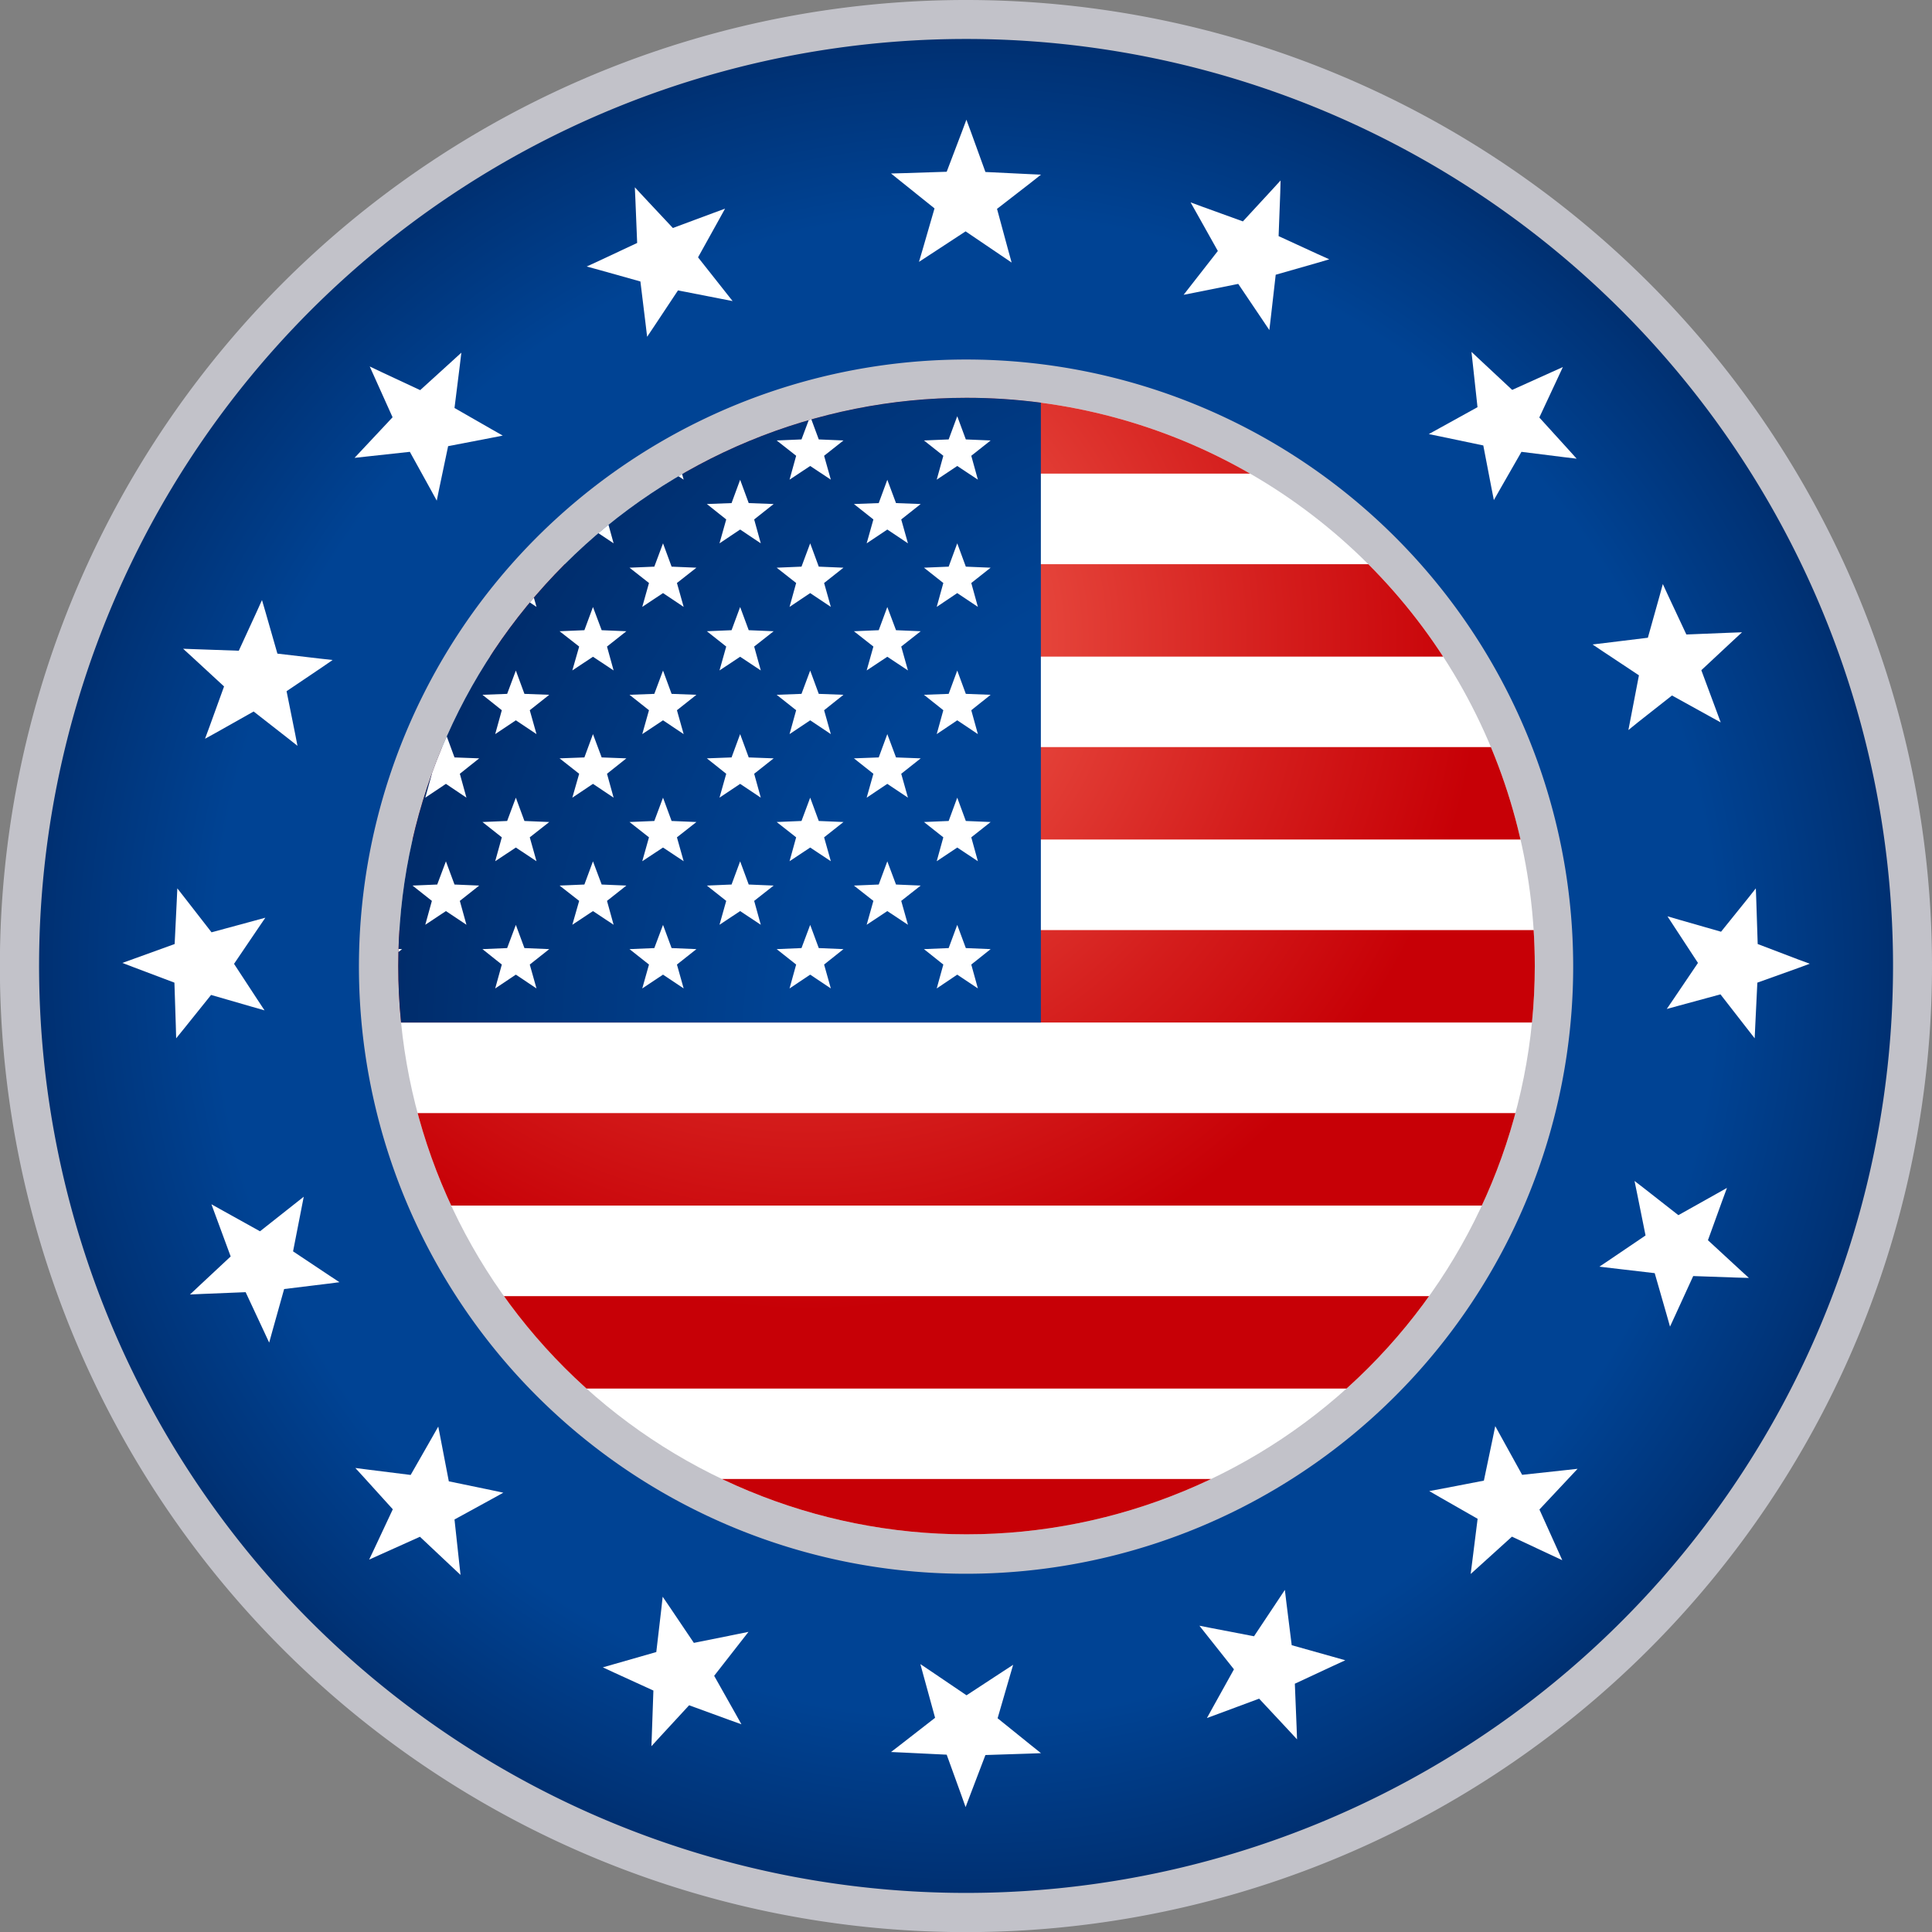 <svg xmlns="http://www.w3.org/2000/svg" xmlns:xlink="http://www.w3.org/1999/xlink" width="166.59" height="166.59" viewBox="0 0 166.59 166.59"><rect x="0" y="0" width="166.59" height="166.59" fill="#808080" stroke="none"/><defs><radialGradient id="a" cx="83.3" cy="83.3" r="92.52" gradientUnits="userSpaceOnUse"><stop offset="0.7" stop-color="#004394"/><stop offset="0.84" stop-color="#037"/><stop offset="1" stop-color="#001d51"/></radialGradient><clipPath id="b"><path d="M132.34,83.3a49,49,0,1,1-49-49A49,49,0,0,1,132.34,83.3Z" fill="none" clip-rule="evenodd"/></clipPath><radialGradient id="c" cx="69.71" cy="54.89" r="58.16" gradientUnits="userSpaceOnUse"><stop offset="0" stop-color="#f66b59"/><stop offset="0.04" stop-color="#f46655"/><stop offset="0.7" stop-color="#d41d1c"/><stop offset="1" stop-color="#c70006"/></radialGradient><radialGradient id="d" cx="69.71" cy="54.89" r="58.16" xlink:href="#c"/><radialGradient id="e" cx="69.71" cy="54.89" r="58.16" xlink:href="#c"/><radialGradient id="f" cx="69.71" cy="54.89" r="58.16" xlink:href="#c"/><radialGradient id="g" cx="69.71" cy="54.89" r="58.16" xlink:href="#c"/><radialGradient id="h" cx="69.71" cy="54.89" r="58.16" xlink:href="#c"/><radialGradient id="i" cx="69.71" cy="54.89" r="58.17" xlink:href="#c"/><radialGradient id="j" cx="111.06" cy="90.4" r="95.94" gradientUnits="userSpaceOnUse"><stop offset="0.45" stop-color="#004394"/><stop offset="0.71" stop-color="#037"/><stop offset="1" stop-color="#001d51"/></radialGradient></defs><title>badge_usa</title><path d="M166.59,83.3A83.3,83.3,0,1,1,83.3,0,83.29,83.29,0,0,1,166.59,83.3Z" fill="#c2c2c9" fill-rule="evenodd"/><path d="M163.23,83.3A79.93,79.93,0,1,1,83.3,3.36,79.94,79.94,0,0,1,163.23,83.3Z" fill-rule="evenodd" fill="url(#a)"/><path d="M135.65,83.3A52.35,52.35,0,1,1,83.3,31,52.34,52.34,0,0,1,135.65,83.3Z" fill="#c2c2c9" fill-rule="evenodd"/><polygon points="87.23 22.64 86.94 21.59 85.97 18.01 88.9 15.74 89.76 15.06 88.67 15.01 84.97 14.83 83.71 11.35 83.33 10.32 82.95 11.34 81.63 14.81 77.93 14.93 76.83 14.96 77.69 15.65 80.58 17.97 79.55 21.53 79.24 22.58 80.16 21.98 83.26 19.95 86.33 22.03 87.23 22.64" fill="#fff"/><polygon points="79.36 143.49 79.65 144.55 80.63 148.12 77.7 150.4 76.83 151.07 77.93 151.12 81.63 151.3 82.89 154.78 83.26 155.82 83.65 154.79 84.97 151.33 88.67 151.21 89.76 151.17 88.91 150.49 86.02 148.16 87.05 144.61 87.36 143.55 86.44 144.15 83.34 146.18 80.27 144.1 79.36 143.49" fill="#fff"/><polygon points="143.72 87 144.78 86.71 148.35 85.74 150.63 88.67 151.3 89.53 151.35 88.44 151.53 84.73 155.02 83.48 156.05 83.1 155.02 82.72 151.56 81.4 151.44 77.7 151.4 76.6 150.72 77.46 148.4 80.34 144.84 79.32 143.78 79.01 144.38 79.93 146.41 83.03 144.34 86.09 143.72 87" fill="#fff"/><polygon points="22.88 79.13 21.82 79.42 18.24 80.39 15.97 77.47 15.29 76.6 15.24 77.7 15.06 81.4 11.58 82.66 10.55 83.03 11.57 83.42 15.04 84.73 15.16 88.44 15.19 89.53 15.88 88.68 18.2 85.79 21.76 86.82 22.81 87.12 22.21 86.21 20.18 83.11 22.26 80.04 22.88 79.13" fill="#fff"/><polygon points="128.81 43.12 129.35 42.17 131.19 38.96 134.86 39.42 135.95 39.55 135.22 38.74 132.73 36 134.3 32.64 134.76 31.65 133.76 32.1 130.39 33.62 127.68 31.09 126.88 30.34 127 31.43 127.4 35.11 124.16 36.9 123.2 37.43 124.27 37.65 127.9 38.41 128.6 42.05 128.81 43.12" fill="#fff"/><polygon points="37.79 123.01 37.25 123.96 35.41 127.18 31.73 126.72 30.64 126.58 31.38 127.39 33.87 130.14 32.3 133.49 31.83 134.48 32.83 134.03 36.21 132.51 38.91 135.05 39.71 135.8 39.59 134.71 39.19 131.02 42.44 129.24 43.4 128.71 42.32 128.48 38.7 127.73 38 124.09 37.79 123.01" fill="#fff"/><polygon points="123.24 128.57 124.19 129.12 127.41 130.96 126.95 134.63 126.81 135.72 127.62 134.99 130.37 132.5 133.72 134.07 134.71 134.53 134.26 133.53 132.74 130.16 135.28 127.45 136.03 126.65 134.94 126.77 131.25 127.17 129.46 123.93 128.93 122.97 128.71 124.04 127.95 127.67 124.32 128.37 123.24 128.57" fill="#fff"/><polygon points="43.35 37.56 42.4 37.02 39.19 35.18 39.65 31.5 39.78 30.41 38.97 31.15 36.23 33.64 32.87 32.07 31.88 31.6 32.33 32.6 33.85 35.98 31.32 38.68 30.57 39.48 31.66 39.36 35.34 38.96 37.13 42.2 37.66 43.17 37.88 42.09 38.64 38.47 42.28 37.77 43.35 37.56" fill="#fff"/><polygon points="109.45 28.46 109.58 27.37 110 23.69 113.57 22.67 114.62 22.36 113.62 21.91 110.25 20.36 110.39 16.66 110.42 15.56 109.68 16.37 107.17 19.09 103.69 17.83 102.66 17.45 103.2 18.41 105.01 21.64 102.73 24.56 102.06 25.42 103.13 25.21 106.77 24.48 108.84 27.55 109.45 28.46" fill="#fff"/><polygon points="57.14 137.68 57.02 138.77 56.59 142.45 53.03 143.47 51.98 143.77 52.97 144.23 56.34 145.77 56.21 149.47 56.17 150.57 56.91 149.76 59.42 147.04 62.9 148.31 63.93 148.68 63.4 147.73 61.58 144.5 63.86 141.58 64.54 140.71 63.46 140.93 59.83 141.66 57.76 138.59 57.14 137.68" fill="#fff"/><polygon points="137.91 109.22 139 109.35 142.68 109.78 143.7 113.33 144 114.39 144.46 113.39 146 110.03 149.7 110.16 150.8 110.19 149.99 109.45 147.27 106.94 148.53 103.46 148.91 102.43 147.95 102.97 144.72 104.78 141.81 102.5 140.94 101.83 141.16 102.9 141.89 106.53 138.82 108.61 137.91 109.22" fill="#fff"/><polygon points="28.68 56.91 27.6 56.79 23.92 56.36 22.9 52.8 22.59 51.74 22.14 52.74 20.59 56.11 16.89 55.98 15.79 55.94 16.6 56.68 19.32 59.19 18.06 62.67 17.68 63.7 18.64 63.17 21.87 61.35 24.79 63.63 25.65 64.31 25.44 63.23 24.71 59.6 27.78 57.53 28.68 56.91" fill="#fff"/><polygon points="140.41 62.95 141.26 62.26 144.17 59.97 147.41 61.76 148.37 62.29 147.99 61.26 146.7 57.79 149.41 55.26 150.21 54.52 149.11 54.56 145.41 54.71 143.84 51.36 143.38 50.36 143.09 51.42 142.09 54.99 138.41 55.44 137.32 55.57 138.23 56.18 141.32 58.23 140.62 61.87 140.41 62.95" fill="#fff"/><polygon points="26.19 103.19 25.33 103.87 22.42 106.17 19.18 104.37 18.23 103.84 18.61 104.87 19.89 108.34 17.18 110.87 16.38 111.62 17.48 111.57 21.18 111.42 22.75 114.78 23.21 115.77 23.5 114.72 24.5 111.15 28.18 110.7 29.27 110.56 28.36 109.96 25.27 107.9 25.98 104.27 26.19 103.19" fill="#fff"/><polygon points="103.42 140.18 104.1 141.04 106.4 143.94 104.6 147.18 104.07 148.14 105.1 147.76 108.57 146.47 111.1 149.18 111.84 149.98 111.8 148.88 111.65 145.18 115 143.62 116 143.16 114.94 142.86 111.38 141.86 110.92 138.18 110.79 137.09 110.18 138.01 108.13 141.09 104.49 140.39 103.42 140.18" fill="#fff"/><polygon points="63.17 25.96 62.49 25.1 60.19 22.19 61.99 18.95 62.52 17.99 61.49 18.37 58.02 19.66 55.49 16.96 54.74 16.15 54.79 17.25 54.94 20.95 51.59 22.52 50.59 22.98 51.65 23.27 55.22 24.27 55.67 27.95 55.8 29.04 56.41 28.13 58.46 25.04 62.09 25.75 63.17 25.96" fill="#fff"/><g clip-path="url(#b)"><rect x="11.89" y="34.12" width="127.07" height="100.76" fill="#fff"/><rect x="11.89" y="32.87" width="127.07" height="7.97" fill="url(#c)"/><rect x="11.89" y="48.65" width="127.07" height="7.97" fill="url(#d)"/><rect x="11.89" y="64.42" width="127.07" height="7.97" fill="url(#e)"/><rect x="11.89" y="80.2" width="127.07" height="7.97" fill="url(#f)"/><rect x="11.89" y="95.98" width="127.07" height="7.97" fill="url(#g)"/><rect x="11.89" y="111.76" width="127.07" height="7.97" fill="url(#h)"/><rect x="11.89" y="127.53" width="127.07" height="7.97" fill="url(#i)"/><rect x="11.89" y="32.87" width="77.86" height="55.3" fill="url(#j)"/><polygon points="19.1 35.89 19.84 37.89 21.98 37.98 20.3 39.3 20.88 41.36 19.1 40.18 17.32 41.36 17.9 39.3 16.22 37.98 18.36 37.89 19.1 35.89" fill="#fff"/><polygon points="31.79 35.89 32.53 37.89 34.67 37.98 32.99 39.3 33.57 41.36 31.79 40.18 30.01 41.36 30.59 39.3 28.91 37.98 31.04 37.89 31.79 35.89" fill="#fff"/><polygon points="44.48 35.89 45.22 37.89 47.36 37.98 45.68 39.3 46.26 41.36 44.48 40.18 42.7 41.36 43.27 39.3 41.6 37.98 43.73 37.89 44.48 35.89" fill="#fff"/><polygon points="57.17 35.89 57.91 37.89 60.05 37.98 58.37 39.3 58.95 41.36 57.17 40.18 55.38 41.36 55.96 39.3 54.28 37.98 56.42 37.89 57.17 35.89" fill="#fff"/><polygon points="69.86 35.89 70.6 37.89 72.73 37.98 71.06 39.3 71.64 41.36 69.86 40.18 68.08 41.36 68.65 39.3 66.97 37.98 69.11 37.89 69.86 35.89" fill="#fff"/><polygon points="82.54 35.89 83.28 37.89 85.42 37.98 83.75 39.3 84.32 41.36 82.54 40.18 80.77 41.36 81.34 39.3 79.67 37.98 81.8 37.89 82.54 35.89" fill="#fff"/><polygon points="25.76 41.37 26.5 43.38 28.64 43.46 26.96 44.79 27.54 46.85 25.76 45.66 23.98 46.85 24.56 44.79 22.88 43.46 25.02 43.38 25.76 41.37" fill="#fff"/><polygon points="38.45 41.37 39.19 43.38 41.32 43.46 39.65 44.79 40.22 46.85 38.45 45.66 36.67 46.85 37.24 44.79 35.57 43.46 37.7 43.38 38.45 41.37" fill="#fff"/><polygon points="51.13 41.37 51.88 43.38 54.01 43.46 52.34 44.79 52.91 46.85 51.13 45.66 49.35 46.85 49.94 44.79 48.25 43.46 50.39 43.38 51.13 41.37" fill="#fff"/><polygon points="63.82 41.37 64.56 43.38 66.71 43.46 65.03 44.79 65.6 46.85 63.82 45.66 62.04 46.85 62.62 44.79 60.95 43.46 63.08 43.38 63.82 41.37" fill="#fff"/><polygon points="76.51 41.37 77.26 43.38 79.39 43.46 77.71 44.79 78.29 46.85 76.51 45.66 74.73 46.85 75.31 44.79 73.63 43.46 75.77 43.38 76.51 41.37" fill="#fff"/><polygon points="19.1 46.85 19.84 48.86 21.98 48.95 20.3 50.27 20.88 52.33 19.1 51.14 17.32 52.33 17.9 50.27 16.22 48.95 18.36 48.86 19.1 46.85" fill="#fff"/><polygon points="31.79 46.85 32.53 48.86 34.67 48.95 32.99 50.27 33.57 52.33 31.79 51.14 30.01 52.33 30.59 50.27 28.91 48.95 31.04 48.86 31.79 46.85" fill="#fff"/><polygon points="44.48 46.85 45.22 48.86 47.36 48.95 45.68 50.27 46.26 52.33 44.48 51.14 42.7 52.33 43.27 50.27 41.6 48.95 43.73 48.86 44.48 46.85" fill="#fff"/><polygon points="57.17 46.85 57.91 48.86 60.05 48.95 58.37 50.27 58.95 52.33 57.17 51.14 55.38 52.33 55.96 50.27 54.28 48.95 56.42 48.86 57.17 46.85" fill="#fff"/><polygon points="69.86 46.85 70.6 48.86 72.73 48.95 71.06 50.27 71.64 52.33 69.86 51.14 68.08 52.33 68.65 50.27 66.97 48.95 69.11 48.86 69.86 46.85" fill="#fff"/><polygon points="82.54 46.85 83.28 48.86 85.42 48.95 83.75 50.27 84.32 52.33 82.54 51.14 80.77 52.33 81.34 50.27 79.67 48.95 81.8 48.86 82.54 46.85" fill="#fff"/><polygon points="25.76 52.34 26.5 54.34 28.64 54.43 26.96 55.75 27.54 57.81 25.76 56.63 23.98 57.81 24.56 55.75 22.88 54.43 25.02 54.34 25.76 52.34" fill="#fff"/><polygon points="38.45 52.34 39.19 54.34 41.32 54.43 39.65 55.75 40.22 57.81 38.45 56.63 36.67 57.81 37.24 55.75 35.57 54.43 37.7 54.34 38.45 52.34" fill="#fff"/><polygon points="51.13 52.34 51.88 54.34 54.01 54.43 52.34 55.75 52.91 57.81 51.13 56.63 49.35 57.81 49.94 55.75 48.25 54.43 50.39 54.34 51.13 52.34" fill="#fff"/><polygon points="63.82 52.34 64.56 54.34 66.71 54.43 65.03 55.75 65.6 57.81 63.82 56.63 62.04 57.81 62.62 55.75 60.95 54.43 63.08 54.34 63.82 52.34" fill="#fff"/><polygon points="76.51 52.34 77.26 54.34 79.39 54.43 77.71 55.75 78.29 57.81 76.51 56.63 74.73 57.81 75.31 55.75 73.63 54.43 75.77 54.34 76.51 52.34" fill="#fff"/><polygon points="19.1 57.82 19.84 59.83 21.98 59.91 20.3 61.24 20.88 63.3 19.1 62.11 17.32 63.3 17.9 61.24 16.22 59.91 18.36 59.83 19.1 57.82" fill="#fff"/><polygon points="31.79 57.82 32.53 59.83 34.67 59.91 32.99 61.24 33.57 63.3 31.79 62.11 30.01 63.3 30.59 61.24 28.91 59.91 31.04 59.83 31.79 57.82" fill="#fff"/><polygon points="44.48 57.82 45.22 59.83 47.36 59.91 45.68 61.24 46.26 63.3 44.48 62.11 42.7 63.3 43.27 61.24 41.6 59.91 43.73 59.83 44.48 57.82" fill="#fff"/><polygon points="57.17 57.82 57.91 59.83 60.05 59.91 58.37 61.24 58.95 63.3 57.17 62.11 55.38 63.3 55.96 61.24 54.28 59.91 56.42 59.83 57.17 57.82" fill="#fff"/><polygon points="69.86 57.82 70.6 59.83 72.73 59.91 71.06 61.24 71.64 63.3 69.86 62.11 68.08 63.3 68.65 61.24 66.97 59.91 69.11 59.83 69.86 57.82" fill="#fff"/><polygon points="82.54 57.82 83.28 59.83 85.42 59.91 83.75 61.24 84.32 63.3 82.54 62.11 80.77 63.3 81.34 61.24 79.67 59.91 81.8 59.83 82.54 57.82" fill="#fff"/><polygon points="25.76 63.3 26.5 65.31 28.64 65.39 26.96 66.72 27.54 68.78 25.76 67.59 23.98 68.78 24.56 66.72 22.88 65.39 25.02 65.31 25.76 63.3" fill="#fff"/><polygon points="38.45 63.3 39.19 65.31 41.32 65.39 39.65 66.72 40.22 68.78 38.45 67.59 36.67 68.78 37.24 66.72 35.57 65.39 37.7 65.31 38.45 63.3" fill="#fff"/><polygon points="51.13 63.3 51.88 65.31 54.01 65.39 52.34 66.72 52.91 68.78 51.13 67.59 49.35 68.78 49.94 66.72 48.25 65.39 50.39 65.31 51.13 63.3" fill="#fff"/><polygon points="63.82 63.3 64.56 65.31 66.71 65.39 65.03 66.72 65.6 68.78 63.82 67.59 62.04 68.78 62.62 66.72 60.95 65.39 63.08 65.31 63.82 63.3" fill="#fff"/><polygon points="76.51 63.3 77.26 65.31 79.39 65.39 77.71 66.72 78.29 68.78 76.51 67.59 74.73 68.78 75.31 66.72 73.63 65.39 75.77 65.31 76.51 63.3" fill="#fff"/><polygon points="19.1 68.78 19.84 70.79 21.98 70.88 20.3 72.2 20.88 74.26 19.1 73.08 17.32 74.26 17.9 72.2 16.22 70.88 18.36 70.79 19.1 68.78" fill="#fff"/><polygon points="31.79 68.78 32.53 70.79 34.67 70.88 32.99 72.2 33.57 74.26 31.79 73.08 30.01 74.26 30.59 72.2 28.91 70.88 31.04 70.79 31.79 68.78" fill="#fff"/><polygon points="44.48 68.78 45.22 70.79 47.36 70.88 45.68 72.2 46.26 74.26 44.48 73.08 42.7 74.26 43.27 72.2 41.6 70.88 43.73 70.79 44.48 68.78" fill="#fff"/><polygon points="57.17 68.78 57.91 70.79 60.05 70.88 58.37 72.2 58.95 74.26 57.17 73.08 55.38 74.26 55.96 72.2 54.28 70.88 56.42 70.79 57.17 68.78" fill="#fff"/><polygon points="69.86 68.78 70.6 70.79 72.73 70.88 71.06 72.2 71.64 74.26 69.86 73.08 68.08 74.26 68.65 72.2 66.97 70.88 69.11 70.79 69.86 68.78" fill="#fff"/><polygon points="82.54 68.78 83.28 70.79 85.42 70.88 83.75 72.2 84.32 74.26 82.54 73.08 80.77 74.26 81.34 72.2 79.67 70.88 81.8 70.79 82.54 68.78" fill="#fff"/><polygon points="25.76 74.27 26.5 76.27 28.64 76.36 26.96 77.68 27.54 79.74 25.76 78.56 23.98 79.74 24.56 77.68 22.88 76.36 25.02 76.27 25.76 74.27" fill="#fff"/><polygon points="38.45 74.27 39.19 76.27 41.32 76.36 39.65 77.68 40.22 79.74 38.45 78.56 36.67 79.74 37.24 77.68 35.57 76.36 37.7 76.27 38.45 74.27" fill="#fff"/><polygon points="51.13 74.27 51.88 76.27 54.01 76.36 52.34 77.68 52.91 79.74 51.13 78.56 49.35 79.74 49.94 77.68 48.25 76.36 50.39 76.27 51.13 74.27" fill="#fff"/><polygon points="63.82 74.27 64.56 76.27 66.71 76.36 65.03 77.68 65.6 79.74 63.82 78.56 62.04 79.74 62.62 77.68 60.95 76.36 63.08 76.27 63.82 74.27" fill="#fff"/><polygon points="76.51 74.27 77.26 76.27 79.39 76.36 77.71 77.68 78.29 79.74 76.51 78.56 74.73 79.74 75.31 77.68 73.63 76.36 75.77 76.27 76.51 74.27" fill="#fff"/><polygon points="19.1 79.75 19.84 81.75 21.98 81.84 20.3 83.17 20.88 85.23 19.1 84.04 17.32 85.23 17.9 83.17 16.22 81.84 18.36 81.75 19.1 79.75" fill="#fff"/><polygon points="31.79 79.75 32.53 81.75 34.67 81.84 32.99 83.17 33.57 85.23 31.79 84.04 30.01 85.23 30.59 83.17 28.91 81.84 31.04 81.75 31.79 79.75" fill="#fff"/><polygon points="44.48 79.75 45.22 81.75 47.36 81.84 45.68 83.17 46.26 85.23 44.48 84.04 42.7 85.23 43.27 83.17 41.6 81.84 43.73 81.75 44.48 79.75" fill="#fff"/><polygon points="57.17 79.75 57.91 81.75 60.05 81.84 58.37 83.17 58.95 85.23 57.17 84.04 55.38 85.23 55.96 83.17 54.28 81.84 56.42 81.75 57.17 79.75" fill="#fff"/><polygon points="69.86 79.75 70.6 81.75 72.73 81.84 71.06 83.17 71.64 85.23 69.86 84.04 68.08 85.23 68.65 83.17 66.97 81.84 69.11 81.75 69.86 79.75" fill="#fff"/><polygon points="82.54 79.75 83.28 81.75 85.42 81.84 83.75 83.17 84.32 85.23 82.54 84.04 80.77 85.23 81.34 83.17 79.67 81.84 81.8 81.75 82.54 79.75" fill="#fff"/></g></svg>